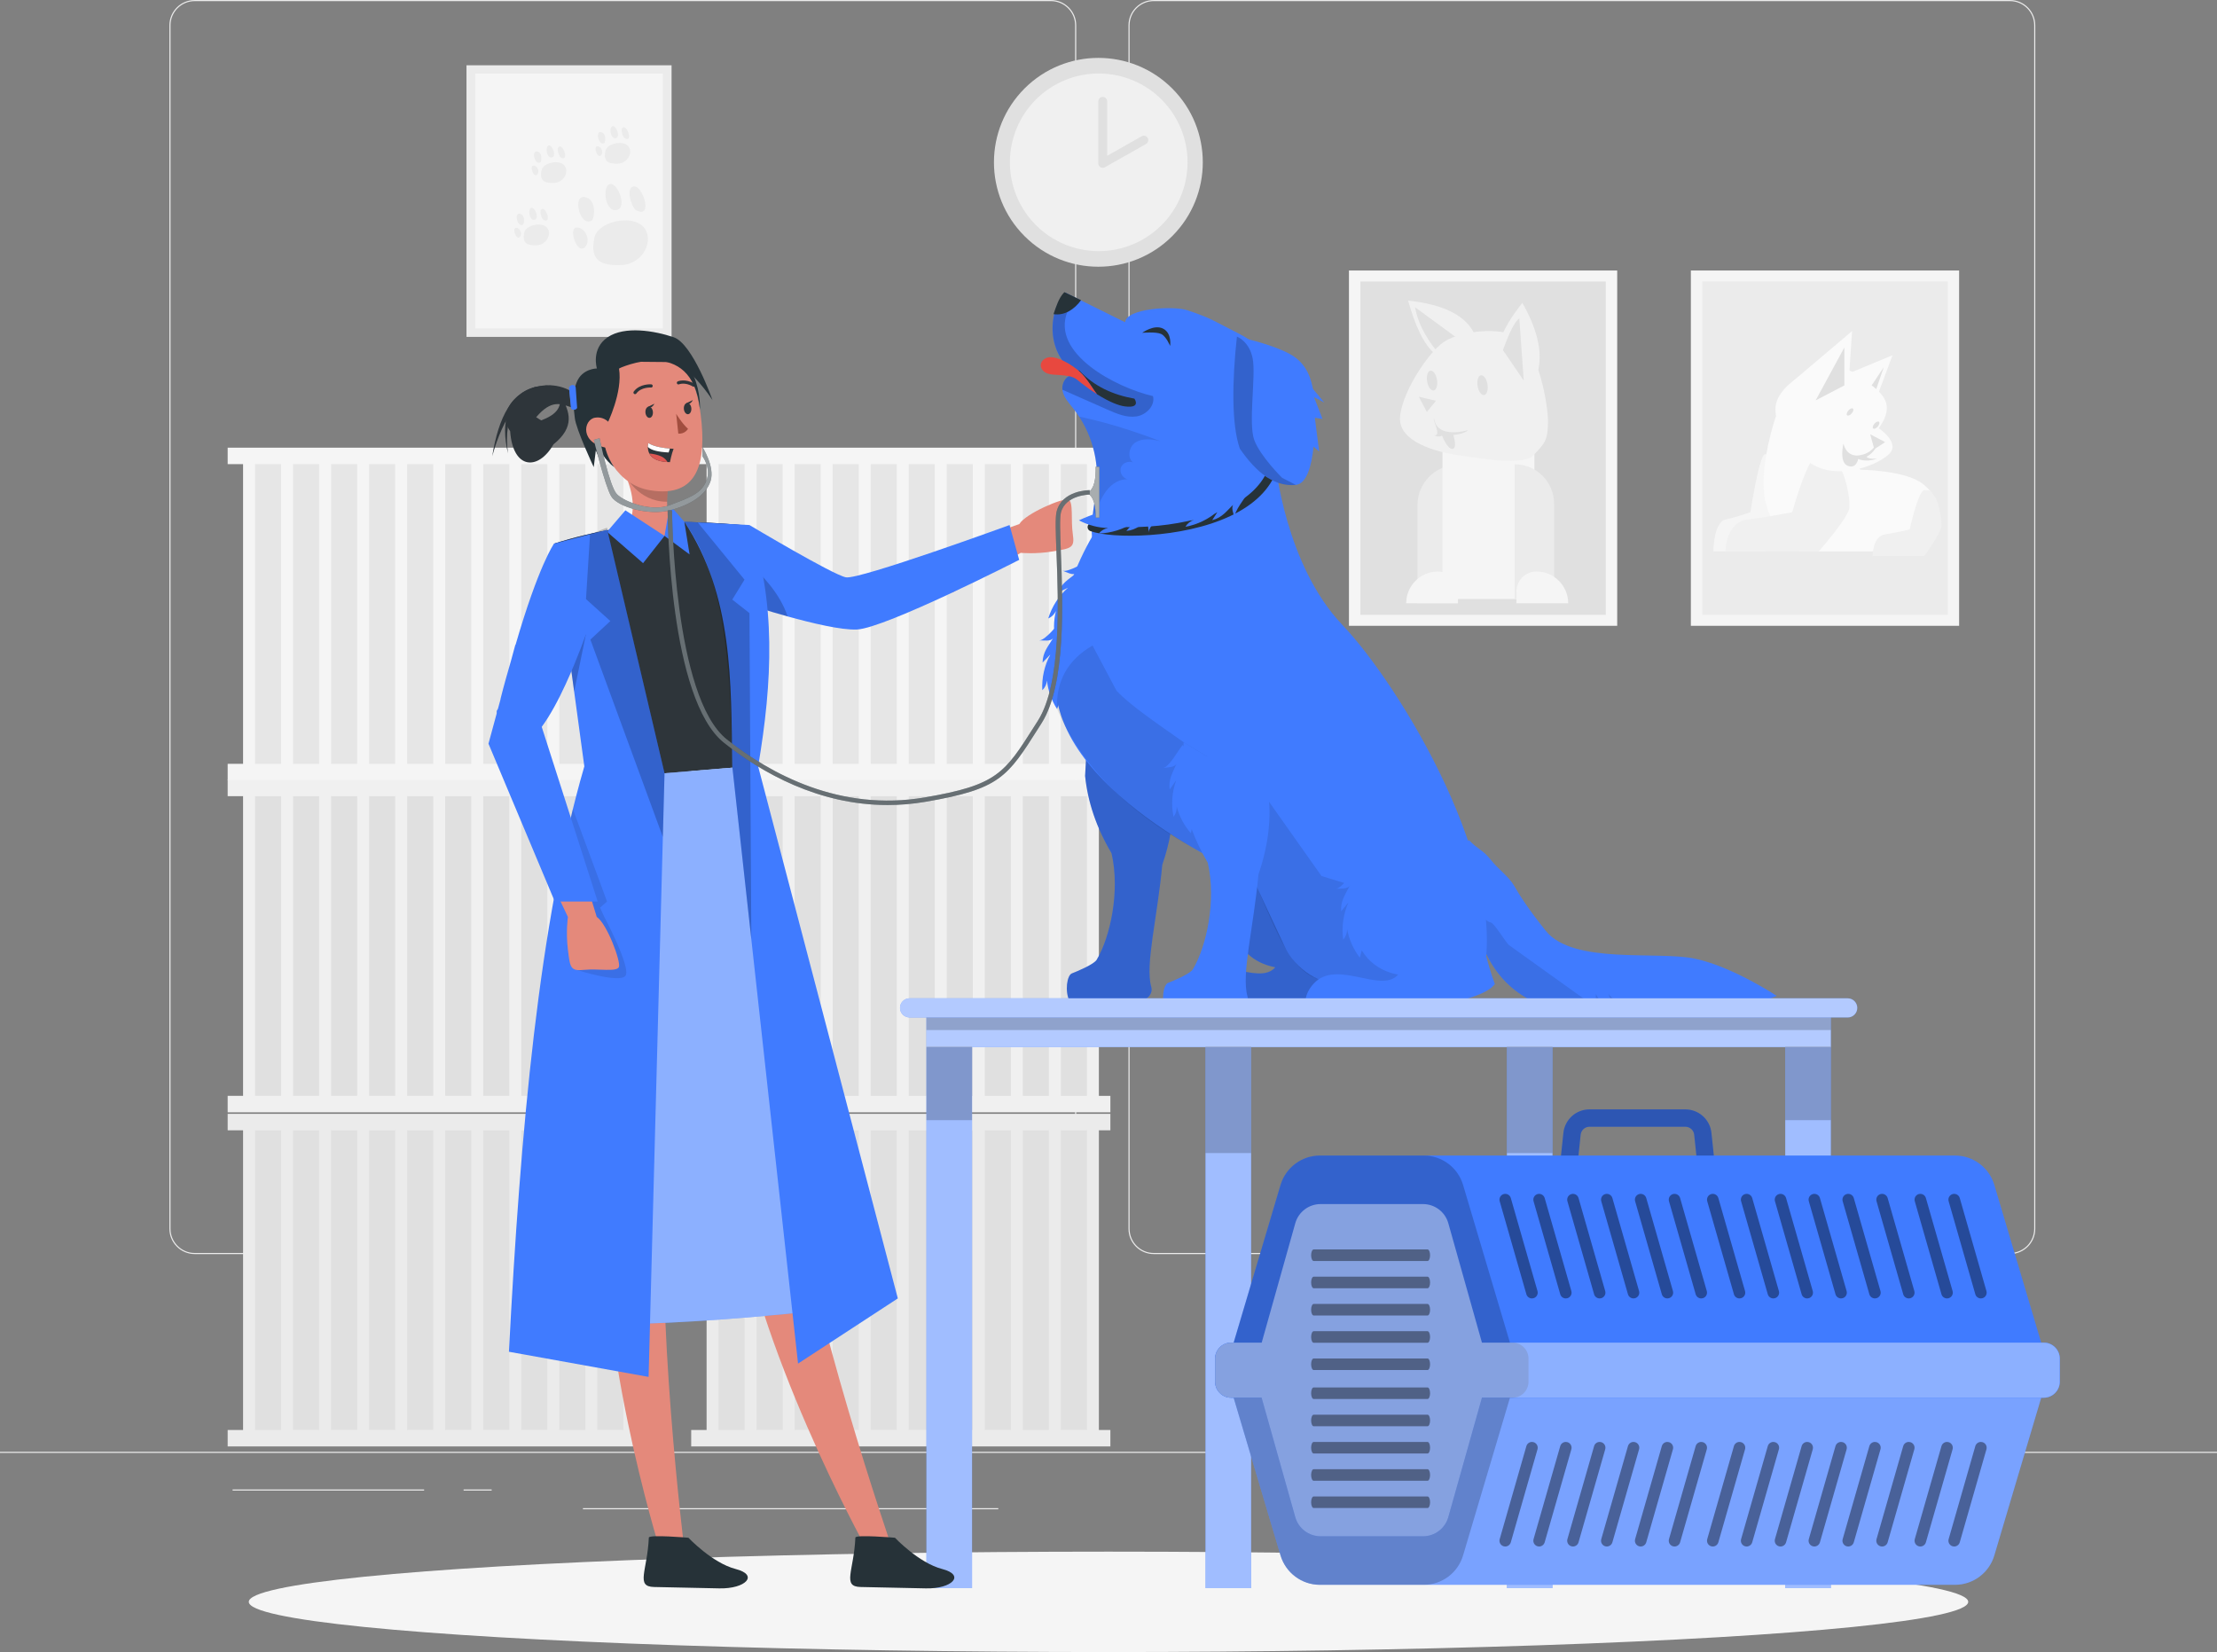 <svg xmlns="http://www.w3.org/2000/svg" xmlns:xlink="http://www.w3.org/1999/xlink" version="1.1" x="0px" y="0px" style="enable-background:new 0 0 500 500;" xml:space="preserve" viewBox="0 54.95 500 372.61">
<rect x="0" y="54.95" width="500" height="372.61" fill="#808080" stroke="none"/>
<g id="Background_Complete">
	<g>
		<rect y="382.398" style="fill:#EBEBEB;" width="500" height="0.25"/>
		<rect x="416.779" y="398.494" style="fill:#EBEBEB;" width="33.122" height="0.25"/>
		<rect x="322.527" y="401.208" style="fill:#EBEBEB;" width="8.693" height="0.25"/>
		<rect x="396.586" y="389.208" style="fill:#EBEBEB;" width="19.192" height="0.25"/>
		<rect x="52.459" y="390.888" style="fill:#EBEBEB;" width="43.193" height="0.25"/>
		<rect x="104.556" y="390.888" style="fill:#EBEBEB;" width="6.333" height="0.25"/>
		<rect x="131.471" y="395.111" style="fill:#EBEBEB;" width="93.676" height="0.25"/>
		<path style="fill:#EBEBEB;" d="M237.014,337.8H43.915c-3.147,0-5.708-2.561-5.708-5.708V60.66c0-3.147,2.561-5.708,5.708-5.708    h193.099c3.146,0,5.707,2.561,5.707,5.708v271.432C242.721,335.239,240.16,337.8,237.014,337.8z M43.915,55.203    c-3.01,0-5.458,2.448-5.458,5.458v271.432c0,3.01,2.448,5.458,5.458,5.458h193.099c3.009,0,5.457-2.448,5.457-5.458V60.66    c0-3.009-2.448-5.458-5.457-5.458H43.915z"/>
		<path style="fill:#EBEBEB;" d="M453.31,337.8H260.212c-3.147,0-5.707-2.561-5.707-5.708V60.66c0-3.147,2.561-5.708,5.707-5.708    H453.31c3.148,0,5.708,2.561,5.708,5.708v271.432C459.019,335.239,456.458,337.8,453.31,337.8z M260.212,55.203    c-3.009,0-5.457,2.448-5.457,5.458v271.432c0,3.01,2.448,5.458,5.457,5.458H453.31c3.01,0,5.458-2.448,5.458-5.458V60.66    c0-3.009-2.448-5.458-5.458-5.458H260.212z"/>
	</g>
	<g>
		
			<rect x="55.408" y="308.181" transform="matrix(-1 -1.224647e-16 1.224647e-16 -1 197.232 687.359)" style="fill:#E0E0E0;" width="86.417" height="70.997"/>
		<g>
			<path style="fill:#EBEBEB;" d="M54.821,309.883v67.594h-3.474v3.71h94.538v-3.71h-2.59v-67.594h2.59v-3.71H51.347v3.71H54.821z      M123.44,377.476h-5.877v-67.594h5.877V377.476z M126.141,309.883h5.877v67.594h-5.877V309.883z M114.863,377.476h-5.877v-67.594     h5.877V377.476z M106.285,377.476h-5.877v-67.594h5.877V377.476z M97.708,377.476h-5.877v-67.594h5.877V377.476z M89.131,377.476     h-5.877v-67.594h5.877V377.476z M80.553,377.476h-5.877v-67.594h5.877V377.476z M71.976,377.476h-5.877v-67.594h5.877V377.476z      M140.595,377.476h-5.877v-67.594h5.877V377.476z M57.522,309.883h5.877v67.594h-5.877V309.883z"/>
		</g>
	</g>
	<g>
		
			<rect x="55.408" y="232.821" transform="matrix(-1 -1.224647e-16 1.224647e-16 -1 197.232 536.639)" style="fill:#E0E0E0;" width="86.417" height="70.997"/>
		<g>
			<path style="fill:#F0F0F0;" d="M54.821,234.523v67.594h-3.474v3.71h94.538v-3.71h-2.59v-67.594h2.59v-3.71H51.347v3.71H54.821z      M123.44,302.116h-5.877v-67.594h5.877V302.116z M126.141,234.523h5.877v67.594h-5.877V234.523z M114.863,302.116h-5.877v-67.594     h5.877V302.116z M106.285,302.116h-5.877v-67.594h5.877V302.116z M97.708,302.116h-5.877v-67.594h5.877V302.116z M89.131,302.116     h-5.877v-67.594h5.877V302.116z M80.553,302.116h-5.877v-67.594h5.877V302.116z M71.976,302.116h-5.877v-67.594h5.877V302.116z      M140.595,302.116h-5.877v-67.594h5.877V302.116z M57.522,234.523h5.877v67.594h-5.877V234.523z"/>
		</g>
	</g>
	<g>
		
			<rect x="55.408" y="157.931" transform="matrix(-1 -1.224647e-16 1.224647e-16 -1 197.232 386.86)" style="fill:#E6E6E6;" width="86.417" height="70.997"/>
		<g>
			<path style="fill:#F5F5F5;" d="M54.821,159.633v67.594h-3.474v3.71h94.538v-3.71h-2.59v-67.594h2.59v-3.71H51.347v3.71H54.821z      M123.44,227.227h-5.877v-67.594h5.877V227.227z M126.141,159.633h5.877v67.594h-5.877V159.633z M114.863,227.227h-5.877v-67.594     h5.877V227.227z M106.285,227.227h-5.877v-67.594h5.877V227.227z M97.708,227.227h-5.877v-67.594h5.877V227.227z M89.131,227.227     h-5.877v-67.594h5.877V227.227z M80.553,227.227h-5.877v-67.594h5.877V227.227z M71.976,227.227h-5.877v-67.594h5.877V227.227z      M140.595,227.227h-5.877v-67.594h5.877V227.227z M57.522,159.633h5.877v67.594h-5.877V159.633z"/>
		</g>
	</g>
	<g>
		
			<rect x="159.946" y="308.181" transform="matrix(-1 -1.224647e-16 1.224647e-16 -1 406.309 687.359)" style="fill:#E0E0E0;" width="86.418" height="70.997"/>
		<g>
			<path style="fill:#EBEBEB;" d="M159.359,309.883v67.594h-3.474v3.71h94.538v-3.71h-2.59v-67.594h2.59v-3.71h-94.538v3.71H159.359     z M227.978,377.476h-5.877v-67.594h5.877V377.476z M230.679,309.883h5.877v67.594h-5.877V309.883z M219.401,377.476h-5.877     v-67.594h5.877V377.476z M210.824,377.476h-5.877v-67.594h5.877V377.476z M202.246,377.476h-5.877v-67.594h5.877V377.476z      M193.669,377.476h-5.877v-67.594h5.877V377.476z M185.091,377.476h-5.877v-67.594h5.877V377.476z M176.514,377.476h-5.877     v-67.594h5.877V377.476z M245.133,377.476h-5.877v-67.594h5.877V377.476z M162.06,309.883h5.877v67.594h-5.877V309.883z"/>
		</g>
	</g>
	<g>
		
			<rect x="159.946" y="232.821" transform="matrix(-1 -1.224647e-16 1.224647e-16 -1 406.309 536.639)" style="fill:#E0E0E0;" width="86.418" height="70.997"/>
		<g>
			<path style="fill:#F0F0F0;" d="M159.359,234.523v67.594h-3.474v3.71h94.538v-3.71h-2.59v-67.594h2.59v-3.71h-94.538v3.71H159.359     z M227.978,302.116h-5.877v-67.594h5.877V302.116z M230.679,234.523h5.877v67.594h-5.877V234.523z M219.401,302.116h-5.877     v-67.594h5.877V302.116z M210.824,302.116h-5.877v-67.594h5.877V302.116z M202.246,302.116h-5.877v-67.594h5.877V302.116z      M193.669,302.116h-5.877v-67.594h5.877V302.116z M185.091,302.116h-5.877v-67.594h5.877V302.116z M176.514,302.116h-5.877     v-67.594h5.877V302.116z M245.133,302.116h-5.877v-67.594h5.877V302.116z M162.06,234.523h5.877v67.594h-5.877V234.523z"/>
		</g>
	</g>
	<g>
		
			<rect x="159.946" y="157.931" transform="matrix(-1 -1.224647e-16 1.224647e-16 -1 406.309 386.86)" style="fill:#E6E6E6;" width="86.418" height="70.997"/>
		<g>
			<path style="fill:#F5F5F5;" d="M159.359,159.633v67.594h-3.474v3.71h94.538v-3.71h-2.59v-67.594h2.59v-3.71h-94.538v3.71H159.359     z M227.978,227.227h-5.877v-67.594h5.877V227.227z M230.679,159.633h5.877v67.594h-5.877V159.633z M219.401,227.227h-5.877     v-67.594h5.877V227.227z M210.824,227.227h-5.877v-67.594h5.877V227.227z M202.246,227.227h-5.877v-67.594h5.877V227.227z      M193.669,227.227h-5.877v-67.594h5.877V227.227z M185.091,227.227h-5.877v-67.594h5.877V227.227z M176.514,227.227h-5.877     v-67.594h5.877V227.227z M245.133,227.227h-5.877v-67.594h5.877V227.227z M162.06,159.633h5.877v67.594h-5.877V159.633z"/>
		</g>
	</g>
	<g>
		
			<ellipse transform="matrix(0.707 -0.707 0.707 0.707 7.836 201.999)" style="fill:#E0E0E0;" cx="247.752" cy="91.541" rx="23.554" ry="23.554"/>
		
			<ellipse transform="matrix(0.836 -0.549 0.549 0.836 -9.58 151.047)" style="fill:#F0F0F0;" cx="247.752" cy="91.541" rx="20.027" ry="20.027"/>
		
			<polyline style="fill:#F0F0F0;stroke:#E0E0E0;stroke-width:2;stroke-linecap:round;stroke-linejoin:round;stroke-miterlimit:10;" points="    248.697,77.802 248.697,91.802 257.974,86.552   "/>
	</g>
	<g>
		<rect x="105.208" y="69.673" style="fill:#EBEBEB;" width="46.252" height="61.261"/>
		<rect x="107.179" y="71.561" style="fill:#F5F5F5;" width="42.314" height="57.48"/>
		<g>
			<path style="fill:#EBEBEB;" d="M134.089,108.461c0.812-3.572,8.471-5.236,11.049-2.311c2.578,2.925-0.14,8.364-4.911,8.572     C135.685,114.921,132.861,113.863,134.089,108.461z"/>
			<path style="fill:#EBEBEB;" d="M138.734,102.346c-2.288,0.033-2.959-5.408-1.168-5.875     C139.357,96.004,141.771,102.302,138.734,102.346z"/>
			<path style="fill:#EBEBEB;" d="M143.407,102.346c-0.817-0.431-2.492-5.061-0.467-5.351     C144.964,96.705,147.457,104.483,143.407,102.346z"/>
			<path style="fill:#EBEBEB;" d="M133.516,104.65c0.48-0.302,1.246-4.742-1.635-5.253     C128.999,98.886,130.791,106.364,133.516,104.65z"/>
			<path style="fill:#EBEBEB;" d="M132.196,110.334c0.985-1.545-0.393-4.283-2.262-4.049     C128.065,106.518,130.409,113.137,132.196,110.334z"/>
		</g>
		<g>
			<path style="fill:#EBEBEB;" d="M118.239,107.36c0.376-1.654,3.923-2.425,5.117-1.07s-0.065,3.873-2.274,3.97     C118.978,110.352,117.67,109.862,118.239,107.36z"/>
			<path style="fill:#EBEBEB;" d="M120.39,104.529c-1.059,0.015-1.37-2.504-0.541-2.721     C120.679,101.592,121.797,104.508,120.39,104.529z"/>
			<path style="fill:#EBEBEB;" d="M122.554,104.529c-0.378-0.2-1.154-2.344-0.216-2.478     C123.276,101.916,124.43,105.518,122.554,104.529z"/>
			<path style="fill:#EBEBEB;" d="M117.974,105.595c0.222-0.14,0.577-2.196-0.757-2.433     C115.882,102.926,116.712,106.39,117.974,105.595z"/>
			<path style="fill:#EBEBEB;" d="M117.363,108.228c0.456-0.716-0.182-1.983-1.048-1.875     C115.449,106.461,116.535,109.526,117.363,108.228z"/>
		</g>
		<g>
			<path style="fill:#EBEBEB;" d="M122.149,93.306c0.376-1.654,3.923-2.425,5.117-1.07c1.194,1.355-0.065,3.874-2.274,3.97     C122.888,96.297,121.58,95.807,122.149,93.306z"/>
			<path style="fill:#EBEBEB;" d="M124.3,90.474c-1.06,0.015-1.37-2.504-0.541-2.721C124.589,87.537,125.707,90.454,124.3,90.474z"/>
			<path style="fill:#EBEBEB;" d="M126.464,90.474c-0.378-0.2-1.154-2.344-0.216-2.478C127.186,87.861,128.34,91.463,126.464,90.474     z"/>
			<path style="fill:#EBEBEB;" d="M121.884,91.541c0.222-0.14,0.577-2.196-0.757-2.433     C119.792,88.871,120.622,92.335,121.884,91.541z"/>
			<path style="fill:#EBEBEB;" d="M121.273,94.173c0.456-0.715-0.182-1.983-1.048-1.875     C119.359,92.406,120.445,95.471,121.273,94.173z"/>
		</g>
		<g>
			<path style="fill:#EBEBEB;" d="M136.553,88.955c0.376-1.654,3.923-2.425,5.117-1.07c1.194,1.354-0.065,3.873-2.274,3.97     C137.292,91.947,135.984,91.457,136.553,88.955z"/>
			<path style="fill:#EBEBEB;" d="M138.704,86.123c-1.059,0.015-1.37-2.504-0.541-2.721     C138.993,83.186,140.111,86.103,138.704,86.123z"/>
			<path style="fill:#EBEBEB;" d="M140.868,86.123c-0.378-0.2-1.154-2.344-0.216-2.478     C141.589,83.511,142.744,87.113,140.868,86.123z"/>
			<path style="fill:#EBEBEB;" d="M136.288,87.19c0.222-0.14,0.577-2.196-0.757-2.433C134.196,84.521,135.025,87.984,136.288,87.19z     "/>
			<path style="fill:#EBEBEB;" d="M135.676,89.823c0.456-0.716-0.182-1.983-1.048-1.875     C133.763,88.055,134.849,91.121,135.676,89.823z"/>
		</g>
	</g>
	<g>
		<rect x="304.227" y="115.962" style="fill:#F5F5F5;" width="60.501" height="80.135"/>
		<rect x="306.806" y="118.432" style="fill:#E0E0E0;" width="55.351" height="75.189"/>
		<path style="fill:#EBEBEB;" d="M319.681,191.014h9.129v-31.244l0,0c-5.042,0-9.129,4.087-9.129,9.129V191.014z"/>
		<path style="fill:#F5F5F5;" d="M317.144,191.014h11.666v-2.67c0-2.484-2.014-4.498-4.498-4.498l0,0    C320.353,183.847,317.144,187.056,317.144,191.014L317.144,191.014z"/>
		<rect x="325.321" y="156.027" style="fill:#F5F5F5;" width="20.734" height="34.034"/>
		<path style="fill:#EBEBEB;" d="M350.494,190.061h-8.88v-30.392l0,0c4.904,0,8.88,3.976,8.88,8.88V190.061z"/>
		<path style="fill:#F5F5F5;" d="M353.674,191.014h-11.666v-2.67c0-2.484,2.014-4.498,4.498-4.498l0,0    C350.465,183.847,353.674,187.056,353.674,191.014L353.674,191.014z"/>
		<g>
			<path style="fill:#F0F0F0;" d="M323.86,134.953c-2.775-2.147-4.718-6.664-6.299-12.209c7.88,0.851,13.371,3.307,15.261,8.183     L323.86,134.953z"/>
			<path style="fill:#E0E0E0;" d="M319.131,124.238c0.573,3.226,2.149,6.451,4.729,9.676l4.481-2.922L319.131,124.238z"/>
			<path style="fill:#F0F0F0;" d="M315.742,149.435c0-5.113,6.047-14.807,9.957-17.404c3.909-2.598,13.512-3.507,17.299-0.649     c3.787,2.857,6.124,14.287,6.124,18.703c0,4.416-0.988,5.096-3.287,7.533c-2.298,2.437-11.557,0.779-16.929,0     C323.535,156.838,315.742,154.548,315.742,149.435z"/>
			<path style="fill:#E0E0E0;" d="M335.472,141.642c0.2,1.233-0.138,2.313-0.754,2.413c-0.616,0.1-1.278-0.818-1.478-2.051     c-0.2-1.233,0.138-2.313,0.754-2.413C334.611,139.491,335.272,140.409,335.472,141.642z"/>
			<path style="fill:#E0E0E0;" d="M324.086,140.603c0.2,1.233-0.138,2.313-0.754,2.413c-0.616,0.1-1.278-0.818-1.478-2.051     c-0.2-1.233,0.138-2.313,0.754-2.413C323.225,138.452,323.886,139.37,324.086,140.603z"/>
			<polygon style="fill:#E0E0E0;" points="319.992,144.434 323.859,145.344 321.797,147.876    "/>
			<path style="fill:#E0E0E0;" d="M323.43,149.37c-0.509,0.055,1.85,4.081,0,3.735c0,0,0.824,0.576,1.798,0.107     c0,0,1.124,2.986,2.327,2.986c1.203,0,0.223-3.13,0.223-3.13s2.641-0.25,3.271-1.109     C331.048,151.959,324.174,154.124,323.43,149.37L323.43,149.37z"/>
			<path style="fill:#F0F0F0;" d="M338.062,132.615l7.553,11.04l1.37-5.555c0.848-4.281-0.483-9.264-3.643-14.837     C340.825,126.427,338.838,129.558,338.062,132.615z"/>
			<path style="fill:#E0E0E0;" d="M342.648,126.771c-1.284,0.898-2.493,3.941-3.698,7.144l4.7,6.87L342.648,126.771z"/>
		</g>
	</g>
	<g>
		<rect x="381.338" y="115.962" style="fill:#F5F5F5;" width="60.502" height="80.135"/>
		<rect x="383.917" y="118.432" style="fill:#EBEBEB;" width="55.351" height="75.189"/>
		<g>
			<path style="fill:#F5F5F5;" d="M398.092,157.385c-1.334,0-3.311,13.069-3.311,13.069s-2.77,1.051-5.567,1.652     c-2.797,0.601-2.797,7.21-2.797,7.21h11.674c0,0,3.758-7.661,3.849-9.914c0.091-2.253-0.513-7.811-1.514-9.914     C399.427,157.385,399.427,157.385,398.092,157.385z"/>
			<path style="fill:#FAFAFA;" d="M400.512,148.872c0,0-3.663,10.515-2.554,18.126c1.109,7.611,7.962,12.317,7.962,12.317h25.637     c0,0,5.285-3.388,5.207-6.509c-0.078-3.122,0.801-5.608-3.104-8.712c-3.906-3.104-14.123-3.205-14.123-3.205l-5.942-10.415     L400.512,148.872z"/>
			<path style="fill:#F0F0F0;" d="M410.176,157.385c-2.403,0-5.964,13.069-5.964,13.069s-4.99,1.051-10.028,1.652     c-5.038,0.601-5.038,7.21-5.038,7.21h21.03c0,0,6.769-7.661,6.933-9.914s-0.925-7.811-2.727-9.914     C412.58,157.385,412.58,157.385,410.176,157.385z"/>
			<path style="fill:#F0F0F0;" d="M433.994,165.496c-1.334,0-3.311,8.862-3.311,8.862s-2.77,0.713-5.567,1.12     c-2.797,0.408-2.797,4.889-2.797,4.889h11.674c0,0,3.758-5.195,3.849-6.723c0.091-1.528-0.513-5.297-1.514-6.723     C435.328,165.496,435.328,165.496,433.994,165.496z"/>
			<g>
				<polygon style="fill:#FAFAFA;" points="412.722,140.919 426.816,135.074 422.361,147.042     "/>
				<polygon style="fill:#E0E0E0;" points="424.845,137.773 419.769,145.395 421.785,146.676     "/>
				<path style="fill:#FAFAFA;" d="M419.365,139.799c4.291,3.256,8.767,5.554,4.347,11.737c0,0,5.111,3.372,2.218,5.937      c-2.893,2.565-9.734,4.887-15.021,3.184c-5.286-1.703-10.903-8.533-10.463-13.968      C400.886,141.254,412.064,134.261,419.365,139.799z"/>
				<polygon style="fill:#E0E0E0;" points="425.168,154.667 421.785,152.904 422.714,156.266     "/>
				<path style="fill:#E0E0E0;" d="M423.132,155.12c0,0-0.941,2.168-3.894,2.538c-2.953,0.37-3.485-2.683-3.485-2.683      s-1.035,4.218,0.946,5.028c1.981,0.811,2.386-1.555,2.386-1.555s1.641,0.879,4.243-0.048c0,0-1.686,0.168-2.392-0.392      C420.935,158.008,423.282,156.711,423.132,155.12z"/>
				<path style="fill:#E0E0E0;" d="M416.861,147.54c-0.358,0.418-0.48,0.902-0.271,1.081c0.209,0.179,0.669-0.014,1.027-0.432      c0.358-0.418,0.48-0.902,0.271-1.081C417.679,146.929,417.219,147.123,416.861,147.54z"/>
				<path style="fill:#E0E0E0;" d="M422.733,150.516c-0.358,0.418-0.48,0.902-0.271,1.081c0.209,0.179,0.669-0.014,1.027-0.432      c0.358-0.418,0.48-0.902,0.271-1.081C423.552,149.905,423.092,150.098,422.733,150.516z"/>
				<polygon style="fill:#FAFAFA;" points="404.377,140.903 417.702,129.619 416.923,141.374 407.961,146.049     "/>
				<polygon style="fill:#E0E0E0;" points="415.96,133.321 409.483,145.255 415.96,141.876     "/>
			</g>
		</g>
	</g>
</g>
<g id="Background_Simple" style="display:none;">
	<g style="display:inline;">
		<path style="fill:#407BFF;" d="M166.834,89.922c2.194-2.411,4.543-4.676,7.028-6.771c16.753-14.12,39.037-20.814,60.947-20.749    c29.79,0.088,59.603,12.705,79.408,34.959c19.805,22.254,28.886,53.994,22.542,83.101c-1.809,8.298-4.792,16.353-5.833,24.781    c-1.041,8.428,0.156,17.652,5.744,24.047c9.314,10.658,26.319,9.257,39.653,4.508c13.334-4.75,26.676-12.057,40.718-10.281    c14.472,1.83,25.169,13.683,28.492,27.411c3.368,13.916-3.396,30.921-8.963,43.814c-12.386,28.684-34.12,53.438-61.508,68.619    c-23.395,12.968-51.062,19.122-77.362,14.243c-26.3-4.878-50.804-21.532-62.474-45.601c-6.279-12.951-10.556-29.439-24.124-34.243    c-8.731-3.091-18.43,0.091-26.608,4.437c-15.997,8.501-29.666,21.529-46.855,27.248c-23.004,7.653-49.818,0.158-66.943-17.003    c-17.126-17.16-24.602-42.844-21.366-66.871c2.266-16.829,9.945-33.49,23.54-43.665c12.88-9.639,29.576-12.558,45.652-13.176    c8.975-0.345,18.929-0.421,25.503-6.541c10.518-9.792,5.298-26.847,4.188-41.175C146.769,122.411,154.238,103.767,166.834,89.922z    "/>
		<path style="opacity:0.9;fill:#FFFFFF;" d="M166.834,89.922c2.194-2.411,4.543-4.676,7.028-6.771    c16.753-14.12,39.037-20.814,60.947-20.749c29.79,0.088,59.603,12.705,79.408,34.959c19.805,22.254,28.886,53.994,22.542,83.101    c-1.809,8.298-4.792,16.353-5.833,24.781c-1.041,8.428,0.156,17.652,5.744,24.047c9.314,10.658,26.319,9.257,39.653,4.508    c13.334-4.75,26.676-12.057,40.718-10.281c14.472,1.83,25.169,13.683,28.492,27.411c3.368,13.916-3.396,30.921-8.963,43.814    c-12.386,28.684-34.12,53.438-61.508,68.619c-23.395,12.968-51.062,19.122-77.362,14.243c-26.3-4.878-50.804-21.532-62.474-45.601    c-6.279-12.951-10.556-29.439-24.124-34.243c-8.731-3.091-18.43,0.091-26.608,4.437c-15.997,8.501-29.666,21.529-46.855,27.248    c-23.004,7.653-49.818,0.158-66.943-17.003c-17.126-17.16-24.602-42.844-21.366-66.871c2.266-16.829,9.945-33.49,23.54-43.665    c12.88-9.639,29.576-12.558,45.652-13.176c8.975-0.345,18.929-0.421,25.503-6.541c10.518-9.792,5.298-26.847,4.188-41.175    C146.769,122.411,154.238,103.767,166.834,89.922z"/>
	</g>
</g>
<g id="Shadow_1_">
	<ellipse id="_x3C_Path_x3E__359_" style="fill:#F5F5F5;" cx="250" cy="416.238" rx="193.889" ry="11.323"/>
</g>
<g id="Dog">
	<g>
		<g>
			<path style="fill:#407BFF;" d="M301.999,243.432l-23.115-0.349c0,0-0.926,2.977-1.531,7.06c-1.153,1.491-2.667,3.488-3.782,3.647     c1.112-0.159,2.713,0.139,3.22-0.86c-1.077,2.13-2.165,3.528-2.019,5.917c0.546-0.664,1.093-1.328,1.639-1.992     c-1.148,2.609-1.56,5.541-1.175,8.374c0.572-0.627,0.897-1.472,0.895-2.322c0.442,2.314,1.432,4.524,2.864,6.4     c0.149-0.527,0.29-1.087,0.425-1.66c1.648,2.667,4.234,4.707,8.205,5.473c-3.843,4.389-13.777-3.57-18.989,1.974     c-1.392,1.481-2.447,3.586-1.575,5.773c0.872,2.188,37.982,0.734,42.382-5.637C306.277,267.098,301.999,243.432,301.999,243.432z     "/>
			<path style="opacity:0.2;" d="M301.999,243.432l-23.115-0.349c0,0-0.926,2.977-1.531,7.06c-1.153,1.491-2.667,3.488-3.782,3.647     c1.112-0.159,2.713,0.139,3.22-0.86c-1.077,2.13-2.165,3.528-2.019,5.917c0.546-0.664,1.093-1.328,1.639-1.992     c-1.148,2.609-1.56,5.541-1.175,8.374c0.572-0.627,0.897-1.472,0.895-2.322c0.442,2.314,1.432,4.524,2.864,6.4     c0.149-0.527,0.29-1.087,0.425-1.66c1.648,2.667,4.234,4.707,8.205,5.473c-3.843,4.389-13.777-3.57-18.989,1.974     c-1.392,1.481-2.447,3.586-1.575,5.773c0.872,2.188,37.982,0.734,42.382-5.637C306.277,267.098,301.999,243.432,301.999,243.432z     "/>
		</g>
		<g>
			<path style="fill:#407BFF;" d="M245.249,220.22l-0.527,9.736c0.593,5.838,2.532,11.655,5.967,17.448     c1.968,8.632-0.31,18.883-3.343,24.004c-0.641,1.083-4.577,2.688-5.618,3.095c-1.063,0.416-1.651,4.01-0.49,6.283     c1.161,2.272,10.078-0.306,13.565-0.117c3.487,0.189-1.062,0.808,3.075-0.189c0.824-0.199,2.223-1.346,1.752-3     c-1.393-4.893,1.384-15.527,2.494-27.462c3.711-10.667,2.173-18.146,2.173-18.146L245.249,220.22z"/>
			<path style="opacity:0.2;" d="M245.249,220.22l-0.527,9.736c0.593,5.838,2.532,11.655,5.967,17.448     c1.968,8.632-0.31,18.883-3.343,24.004c-0.641,1.083-4.577,2.688-5.618,3.095c-1.063,0.416-1.651,4.01-0.49,6.283     c1.161,2.272,10.078-0.306,13.565-0.117c3.487,0.189-1.062,0.808,3.075-0.189c0.824-0.199,2.223-1.346,1.752-3     c-1.393-4.893,1.384-15.527,2.494-27.462c3.711-10.667,2.173-18.146,2.173-18.146L245.249,220.22z"/>
		</g>
		<g>
			<path style="fill:#407BFF;" d="M398.334,280.524c1.476-0.581,2.362-0.96,2.362-0.96s-9.933-6.597-18.45-8.392     c-8.517-1.796-27.464,1.396-33.624-6.275c-3.908-4.866-6.027-8.199-7.113-10.13c-1.12-1.99-3.73-3.919-5.141-5.715     c-2.016-2.567-3.127-2.505-5.038-4.611c0,0-1.569-0.552,0.118,11.934c1.688,12.486,5.809,20.483,14.758,24.659     c4.825,2.252,19.136,6.079,28.785,5.736c4.151-0.147,10.57-1.61,15.305-3.105c-0.427-0.407-2.056-0.554-2.841-2.39     c2.414,1.45,4.11,1.527,6.128,1.131c0,0-1.35-0.08-1.98-1.826C394.03,281.75,396.553,281.226,398.334,280.524z"/>
			<path style="opacity:0.1;" d="M362.7,279.068c0.415,0.997,0.829,1.993,1.244,2.99c-1.729-0.178-3.323-1.337-4.025-2.927     c-0.016,0.995-0.032,1.99-0.048,2.985c-6.513-4.664-13.025-9.328-19.538-13.991c-0.624-0.447-3.345-5-4.105-5.111     c-1.394-0.205-4.987-4.297-5.546-3.004c-0.033,0.077,4.273,9.416,4.244,9.494c2.41,5.26,6,9.066,11.279,11.529     c4.825,2.251,19.136,6.079,28.784,5.736c1.424-0.051,2.989-0.246,4.62-0.537c-1.979-1.108-4.325-1.751-6.556-2.268     C369.259,283.085,365.122,282.12,362.7,279.068z"/>
		</g>
		<path style="fill:#407BFF;" d="M251.504,168.6c0,0-14.401,15.442-13.477,40.881c0.923,25.439,44.513,43.549,44.513,43.549    l7.076,15.152c2.581,5.527,8.137,9.051,14.237,9.03l30.112-0.105c7.606-25.349-18.322-67.692-31.21-81.203    c-12.888-13.511-15.111-36.465-15.111-36.465L251.504,168.6z"/>
		<path style="opacity:0.1;" d="M282.54,253.029l3.683-17.222l11.816,16.729l23.866,7.299l-3.612,18.182l-20.905-2.181    C290.432,273.756,287.084,262.759,282.54,253.029z"/>
		<g>
			<g>
				<path style="fill:#407BFF;" d="M286.223,137.207c-4.109-5.611-3.017-5.104-9.225-8.239c-2.848-1.439-4.054-2.353-9.31-4.07      c-3.033-0.991-13.636-0.444-13.945,2.732c-2.467-1.18-11.039-5.505-13.506-6.686c-3.997,4.195-4.77,14.833,3.975,19.261      c-0.725-0.197-1.45-0.395-2.175-0.592c-1.614-0.134-2.714,1.843-2.41,3.433c0.304,1.591,1.479,2.844,2.485,4.112      c4.045,5.098,5.931,11.855,5.11,18.311c-0.384,3.017-1.932,10.862-0.175,13.345c2.229,3.15,7.662-1.835,11.4-2.792      c6.199-1.586,12.408-3.491,17.84-6.873C287.25,162.322,294.817,148.942,286.223,137.207z"/>
				<path style="opacity:0.2;" d="M256.278,148.876c-2.209,0.323-4.39-0.605-6.434-1.505c-3.408-1.505-6.825-3.014-10.234-4.519      c-0.121-1.067,0.335-2.248,1.133-2.854c0.368-0.275,0.804-0.429,1.29-0.385c0.728,0.202,1.453,0.391,2.181,0.592      c-8.682-4.411-7.97-15.064-3.971-19.264c0.718,0.348,1.445,0.7,2.176,1.044l-1.697,3.299      c-3.727,9.43,11.003,17.088,19.311,19.006C260.587,146.445,258.482,148.562,256.278,148.876z"/>
				<path style="fill:#263238;" d="M257.6,130.014c0,0,3.121-0.281,4.275,0.262c1.154,0.544,2.025,2.7,2.025,2.7      s0.45-2.85-1.575-3.9C260.3,128.027,257.6,130.014,257.6,130.014z"/>
				<path style="opacity:0.1;" d="M249.517,165.644c1.204-1.6,3.144-2.853,5.121-2.534c-1.285-0.045-2.284-1.549-1.828-2.751      c0.387-1.021,1.702-1.499,2.698-1.121c-1.278-0.978-0.945-3.486,0.515-4.457c1.628-1.081,3.783-0.786,5.682-0.324      c-0.027-0.01-0.054-0.02-0.081-0.031c-5.627-2.139-11.347-3.998-17.227-5.289c-0.343-0.076-0.7-0.173-1.052-0.262      c3.184,4.846,4.609,10.839,3.877,16.595c-0.175,1.376-0.59,3.757-0.825,6.175c0.125-0.225,0.245-0.451,0.358-0.679      C247.649,169.173,248.313,167.244,249.517,165.644z"/>
			</g>
			<path style="fill:#263238;" d="M243.818,122.65c-1.26-0.603-2.521-1.206-3.781-1.809c-1.289,1.353-1.815,3.207-2.441,4.962     C240.109,126.204,242.314,124.701,243.818,122.65z"/>
			<g>
				<g>
					<path style="fill:#263238;" d="M287.31,157.684c-0.573,0.765-1.089,1.79-1.497,3.161c-0.04,0.141-0.046,0.279-0.026,0.408       c-1.518,3.391-4.584,6.201-9.152,8.358c-10.674,5.035-26.115,4.776-30.057,3.321c-0.496-0.191-1.049,0.065-1.24,0.562       c-0.164,0.467,0.04,0.972,0.468,1.192c0.034,0.018,0.068,0.035,0.107,0.044c4.682,1.739,20.628,1.771,31.549-3.386       c5.484-2.593,9.036-6.116,10.552-10.47c0.268-0.775,0.718-1.457,1.297-2.007L287.31,157.684z"/>
				</g>
				<g>
					<path style="fill:#407BFF;" d="M278.427,171.855c-0.183-1.078-0.933-2.471-0.158-3.242c-1.652,1.641-2.624,3.07-4.877,3.656       c0.452-0.707,0.905-1.413,1.357-2.12c-2.075,1.851-4.666,3.117-7.401,3.616c0.41-0.719,1.096-1.275,1.884-1.529       c-2.272,0.289-4.611,0.04-6.772-0.722c4.948-3.319,13.086-6.926,19.143-5.705C280.937,167.11,278.174,170.365,278.427,171.855z       "/>
					<path style="fill:#407BFF;" d="M259.067,175.059c-0.018-1.093-0.549-2.584,0.333-3.229c-1.881,1.372-3.058,2.638-5.374,2.876       c0.554-0.63,1.108-1.26,1.662-1.89c-2.331,1.516-5.084,2.376-7.863,2.456c0.514-0.648,1.277-1.095,2.094-1.227       c-2.29-0.058-4.564-0.658-6.585-1.737c5.392-2.533,13.982-4.868,19.785-2.746C262.266,170.747,259.043,173.547,259.067,175.059       z"/>
				</g>
			</g>
			<g>
				<path style="fill:#407BFF;" d="M296.254,155.688l1.25,1.075l-0.967-7.592l1.728,0.267l-1.908-4.903l2.303,1.185l-2.535-3.027      c-0.389-1.545-0.955-5.709-5.466-8.03c-4.621-2.377-11.699-3.788-11.699-3.788s-1.696,21.267,0.654,25.259      c2.35,3.992,7.164,8.746,12.641,8.183c2.417-0.249,3.535-4.185,3.998-8.63L296.254,155.688z"/>
				<path style="opacity:0.2;" d="M282.514,135.79c0.769,3.915-1.033,14.72,0.367,18.43c1.4,3.71,6.274,8.5,6.274,8.5l3.101,1.595      c-4.715,0.508-8.858-2.678-12.641-8.183c-1.887-5.406-1.753-15.201-0.654-25.259      C278.961,130.874,281.744,131.876,282.514,135.79z"/>
			</g>
			<path style="fill:#263238;" d="M253.639,146.602c-1.236-0.162-3.333-0.904-6.236-2.74c-1.15-1.44-2.365-3.876-4.349-5.466     c0.142,0.064,0.283,0.116,0.425,0.18c3.314,3.544,7.581,5.443,12.365,6.285C255.844,144.862,257.463,147.124,253.639,146.602z"/>
			<path style="fill:#E8483F;" d="M247.403,143.862c-1.072-0.681-2.252-1.508-3.54-2.517c-0.032-0.022-0.058-0.052-0.081-0.069     c-0.128-0.102-0.264-0.209-0.408-0.322c-0.152-0.118-0.304-0.236-0.458-0.368c-1.113-0.874-2.498-0.906-4.097-1.053     c-0.854-0.071-1.74-0.046-2.557-0.337c-0.809-0.285-1.555-0.996-1.548-1.86c0.004-0.842,0.751-1.539,1.563-1.744     c0.82-0.199,1.677,0.002,2.465,0.284c1.584,0.57,3.026,1.476,4.314,2.519c0.161,0.129,0.297,0.254,0.422,0.377     C245.21,140.352,246.338,142.53,247.403,143.862z"/>
		</g>
		<path style="fill:#407BFF;" d="M234.362,199.404c1.091-0.072,2.62,0.335,3.191-0.597c-1.213,1.987-2.379,3.264-2.426,5.592    c0.583-0.604,1.165-1.208,1.747-1.812c-1.32,2.447-1.951,5.261-1.803,8.038c0.604-0.566,0.987-1.362,1.051-2.187    c0.246,2.277,1.03,4.495,2.271,6.42c2.082-5.582,3.706-14.334,1.114-19.944C238.397,195.863,235.871,199.305,234.362,199.404z"/>
		<path style="fill:#407BFF;" d="M239.585,183.663c1.049,0.306,2.347,1.213,3.202,0.532c-1.821,1.451-3.353,2.251-4.195,4.422    c0.754-0.368,1.508-0.736,2.262-1.103c-2.079,1.847-3.636,4.274-4.448,6.934c0.761-0.325,1.394-0.941,1.737-1.695    c-0.549,2.224-0.572,4.576-0.066,6.81c3.869-4.531,8.392-12.197,7.88-18.355C244.59,181.719,241.037,184.087,239.585,183.663z"/>
		<path style="fill:#407BFF;" d="M329.688,245.084l-23.115-0.349c0,0-0.927,2.977-1.531,7.06c-1.153,1.491-2.667,3.488-3.782,3.647    c1.112-0.159,2.713,0.139,3.22-0.86c-1.077,2.13-2.165,3.528-2.019,5.917c0.547-0.664,1.093-1.328,1.639-1.992    c-1.149,2.609-1.56,5.541-1.175,8.374c0.572-0.627,0.897-1.472,0.895-2.322c0.442,2.314,1.432,4.524,2.864,6.4    c0.149-0.527,0.29-1.087,0.425-1.66c1.648,2.667,4.234,4.707,8.205,5.473c-3.843,4.389-13.777-3.57-18.989,1.974    c-1.392,1.481-2.447,3.586-1.575,5.773c0.872,2.188,37.982,0.734,42.382-5.637C333.966,268.75,329.688,245.084,329.688,245.084z"/>
		<path style="opacity:0.1;" d="M273.107,248.296l-0.889-22.719l-5.267-3.222c-5.718-4.041-11.929-8.21-15.135-11.601l-5.419-10.208    c-5.589,3.227-8.235,8.009-8.003,14.312C244.371,228.794,256.11,239.856,273.107,248.296z"/>
		<g>
			<path style="fill:#407BFF;" d="M277.926,283.064C277.465,283.224,277.907,283.17,277.926,283.064L277.926,283.064z"/>
			<path style="fill:#407BFF;" d="M286,234.008l-19.049-11.653l-0.051,0.937c-0.062-0.101-0.116-0.21-0.181-0.308     c-0.958,1.103-2.944,4.882-4.421,5.205c1.068-0.233,2.641-0.058,3.066-1.065c-0.905,2.146-1.867,3.581-1.568,5.89     c0.486-0.684,0.973-1.368,1.459-2.051c-0.942,2.616-1.147,5.493-0.588,8.217c0.513-0.649,0.773-1.494,0.715-2.319     c0.581,2.216,1.687,4.292,3.2,6.011c0.062-0.296,0.121-0.604,0.178-0.915c0.941,2.532,2.136,5.059,3.632,7.582     c1.968,8.632-0.31,18.883-3.343,24.005c-0.642,1.083-4.577,2.688-5.618,3.095c-1.063,0.416-1.651,4.01-0.49,6.283     c1.161,2.272,10.078-0.306,13.565-0.117c1.185,0.064,1.435,0.177,1.42,0.26c0.24-0.084,0.718-0.223,1.654-0.449     c0.824-0.199,2.223-1.346,1.752-3c-1.393-4.893,1.385-15.527,2.494-27.461C287.537,241.487,286,234.008,286,234.008z"/>
		</g>
	</g>
</g>
<g id="Table">
	<g>
		<g>
			<rect x="208.941" y="283.436" style="fill:#407BFF;" width="203.971" height="7.676"/>
			<polygon style="opacity:0.6;fill:#FFFFFF;enable-background:new    ;" points="412.912,291.111 208.941,291.111 208.941,283.436      412.912,283.436 412.912,291.111    "/>
		</g>
		<rect x="208.941" y="283.436" style="opacity:0.2;enable-background:new    ;" width="203.971" height="3.838"/>
		<g>
			<path style="fill:#407BFF;" d="M416.709,284.436H205.143c-1.194,0-2.162-0.968-2.162-2.162l0,0c0-1.194,0.968-2.162,2.162-2.162     h211.565c1.194,0,2.162,0.968,2.162,2.162l0,0C418.871,283.468,417.903,284.436,416.709,284.436z"/>
			<path style="opacity:0.6;fill:#FFFFFF;enable-background:new    ;" d="M416.709,284.436H205.143     c-1.194,0-2.162-0.968-2.162-2.162l0,0c0-1.194,0.968-2.162,2.162-2.162h211.565c1.194,0,2.162,0.968,2.162,2.162l0,0     C418.871,283.468,417.903,284.436,416.709,284.436z"/>
		</g>
		<g>
			<rect x="208.941" y="291.111" style="fill:#407BFF;" width="10.283" height="122.03"/>
			<rect x="208.941" y="291.02" style="opacity:0.5;fill:#FFFFFF;" width="10.283" height="122.121"/>
			<rect x="208.941" y="291.02" style="opacity:0.2;" width="10.283" height="16.575"/>
		</g>
		<g>
			<rect x="402.628" y="291.111" style="fill:#407BFF;" width="10.283" height="122.03"/>
			<rect x="402.628" y="291.02" style="opacity:0.5;fill:#FFFFFF;" width="10.283" height="122.121"/>
			<rect x="402.628" y="291.02" style="opacity:0.2;" width="10.283" height="16.575"/>
		</g>
		<g>
			<rect x="271.879" y="291.111" style="fill:#407BFF;" width="10.283" height="122.03"/>
			<rect x="271.879" y="291.02" style="opacity:0.5;fill:#FFFFFF;" width="10.283" height="122.121"/>
			<rect x="271.879" y="291.02" style="opacity:0.2;" width="10.283" height="24"/>
		</g>
		<g>
			<rect x="339.852" y="291.111" style="fill:#407BFF;" width="10.283" height="122.03"/>
			<rect x="339.852" y="291.02" style="opacity:0.5;fill:#FFFFFF;" width="10.283" height="122.121"/>
			<rect x="339.852" y="291.02" style="opacity:0.2;" width="10.283" height="24"/>
		</g>
	</g>
</g>
<g id="Character">
	<g>
		<path style="fill:#E4897B;" d="M214.758,188.615l15.443-8.976c0,0,3.397,0.343,7.37-0.342c3.973-0.685,4.861-0.726,4.381-3.874    c-0.48-3.148,0.188-7.35-1.001-7.795c-1.189-0.445-9.608,3.115-11.066,5.519l-15.587,5.577L214.758,188.615z"/>
		<path style="fill:#407BFF;" d="M169.022,173.37v18.01c0,0,3.84,1.27,8.61,2.6c5.47,1.52,12.16,3.12,15.64,2.95    c6.5-0.32,36.587-15.705,36.587-15.705l-2.175-7.855c0,0-33.912,12.38-36.912,11.79S169.022,173.37,169.022,173.37z"/>
		<path style="opacity:0.2;enable-background:new    ;" d="M169.022,182.14v9.24c0,0,3.84,1.27,8.61,2.6    C175.872,188.62,171.482,184.25,169.022,182.14z"/>
		<path style="fill:#E4897B;" d="M164.983,237.439c0,0,10.838,57.765,13.73,81.481c3.778,30.939,22.347,84.83,22.347,84.83h-5.925    c0,0-25.152-45.494-29.398-80.103c-17.301-35.369-18.698-78.923-18.698-78.923L164.983,237.439z"/>
		<path style="fill:#E4897B;" d="M153.728,236.517c0,0-1.345,58.757-3.421,82.559c-2.703,31.052,4.027,85.274,4.027,85.274h-5.55    c0,0-15.155-48.595-12.151-83.333c-9.611-38.182-1.969-81.083-1.969-81.083L153.728,236.517z"/>
		<path style="fill:#E4897B;" d="M150.748,179.989c-8.135-1.041-10.579-4.516-10.579-4.516c5.161-4.87,0.873-13.308,0.873-13.308    l9.791,1.828c-0.257,1.618-0.367,2.975-0.382,4.122c-0.074,5.943,2.613,6.001,2.613,6.001    C154.783,177.335,150.748,179.989,150.748,179.989z"/>
		<g>
			<path style="fill:#407BFF;" d="M168.852,222.85l-33.01,2.85c-0.52-8.2-1.04-14.46-3.51-24.24c-0.79-3.16-1.78-6.69-3.05-10.77     c-0.68-2.18-1.43-4.52-2.27-7.04c-0.63-1.91-1.31-3.94-2.06-6.08c4.49-1.43,9.06-2.54,13.7-3.31c4.89-0.87,9.85-1.39,14.82-1.56     c6.42-0.05,13.8,0.67,13.8,0.67s1.05,0.25,1.71,7.06C169.583,186.82,170.172,199.6,168.852,222.85z"/>
			<path style="fill:#2E353A;" d="M168.694,227.799l-32.982,2.721c-0.52-8.2-0.91-19.28-3.38-29.06c-0.79-3.16-1.78-6.69-3.05-10.77     c-0.68-2.18-1.43-4.52-2.27-7.04c-0.63-1.91-1.31-3.94-2.06-6.08c4.49-1.43,9.06-2.54,13.7-3.31c4.89-0.87,9.85-1.39,14.82-1.56     c6.42-0.05,13.8,0.67,13.8,0.67s1.05,0.25,1.71,7.06C169.583,186.82,170.014,204.549,168.694,227.799z"/>
		</g>
		<path style="opacity:0.2;enable-background:new    ;" d="M150.834,163.993c-0.257,1.618-0.367,2.975-0.382,4.122    c-6.614,0-9.409-5.95-9.409-5.95L150.834,163.993z"/>
		<g>
			<path style="fill:#407BFF;" d="M168.694,227.799l20.801,122.224c0,0-50.342,6.008-67.408,2.493c0,0-4.185-87.475,13.625-121.995     L168.694,227.799z"/>
			<path style="opacity:0.4;fill:#FFFFFF;enable-background:new    ;" d="M168.694,227.799l20.801,122.224     c0,0-50.342,6.008-67.408,2.493c0,0-4.185-87.475,13.625-121.995L168.694,227.799z"/>
		</g>
		<path style="fill:#407BFF;" d="M124.952,177.57l12.012-3.13l12.907,54.912l-3.593,136.153l-31.5-5.674    c2.6-49.97,6.776-96.88,17.006-132.032L124.952,177.57z"/>
		<path style="fill:#407BFF;" d="M169.022,173.37c6.063,16.999,5.197,35.463,1.962,54.429l31.5,120.001l-22.5,14.7l-14.833-134.701    c-0.294-19.149,0.207-38.479-10.817-55.176L169.022,173.37z"/>
		<path style="fill:#263238;" d="M192.913,401.746c0.032-0.724,8.925,0.032,8.925,0.032s5.361,5.688,10.656,7.053    c5.295,1.365,2.254,4.495-3.694,4.369c-5.948-0.126-10.487-0.222-14.714-0.312C189.861,412.8,192.578,409.255,192.913,401.746z"/>
		<path style="fill:#263238;" d="M146.333,401.746c0.032-0.724,8.926,0.032,8.926,0.032s5.36,5.688,10.656,7.053    c5.295,1.365,2.254,4.495-3.694,4.369c-5.948-0.126-10.488-0.222-14.714-0.312C143.28,412.8,145.998,409.255,146.333,401.746z"/>
		<polygon style="fill:#E4897B;" points="141.042,173.37 149.872,175.825 153.009,172.075   "/>
		<polygon style="fill:#407BFF;" points="149.872,175.825 145.032,181.966 136.902,174.893 141.042,170.053   "/>
		<polygon style="fill:#407BFF;" points="149.872,175.825 155.522,180 154.335,172.623 151.07,168.88   "/>
		<polygon style="opacity:0.2;" points="133.071,175.476 132.16,190.075 137.647,195.025 133.147,199.199 149.492,243.728     149.872,229.352 136.902,173.95   "/>
		<path style="opacity:0.2;" d="M154.335,172.623l3,0.127l10.575,12.938l-2.758,4.5l3.871,3.038l0.424,73.579l-4.295-39.005    C164.76,201.609,162.795,184.494,154.335,172.623z"/>
		<polygon style="opacity:0.2;" points="129.491,210.941 132.16,197.93 128.606,204.436   "/>
		<path style="opacity:0.1;" d="M129.199,237.439l7.704,20.837l-1.569,1.388l0.851,1.885c0,0,6.268,11.775,4.858,13.5    c-1.41,1.725-10.934-1.331-10.934-1.331L126.384,250L129.199,237.439z"/>
		<path style="fill:#E4897B;" d="M120.585,245.921l7.495,15.843c0,0-0.5,3.378,0,7.378s0.5,4.89,3.667,4.556    c3.167-0.333,7.333,0.528,7.833-0.639c0.5-1.167-2.667-9.742-5-11.31l-4.849-15.829H120.585z"/>
		<path style="fill:#407BFF;" d="M122.175,218.889c1.949-2.645,3.82-6.187,5.393-9.609c2.7-5.85,4.593-11.35,4.593-11.35    l-1.994-5.64l-5.222-14.72c0,0-3.452,4.809-8.684,22.86l-0.028-0.088l-0.967,3.563c-0.758,2.633-1.592,5.5-2.375,8.645    c0,0,0.002,0.036,0.004,0.088l-0.586,2.156c-0.084,0.164-0.176,0.331-0.287,0.506v0.01c0,0.179-0.002,0.363-0.003,0.551    l-1.852,6.824l14.953,35.592h9.674L122.175,218.889z"/>
		<g>
			<path style="fill:#263238;" d="M130.083,141.119c1.238-3.067,4.535-3.067,4.535-3.067l4.985,0.001l-3.783,9.88l0.225,12.379     l-1.672-3.77l-0.466,3.77c0,0-4.028-8.581-4.275-11.113C129.386,146.667,128.845,144.187,130.083,141.119z"/>
			<g>
				<path style="fill:#E4897B;" d="M145.421,135.775c8.512-0.466,11.501,3.941,12.605,12.678c1.38,10.919-0.624,18.84-11.395,17.081      C132.004,163.146,131.286,136.549,145.421,135.775z"/>
				<path style="fill:#A24E3F;" d="M152.498,148.278c0,0,1.301,2.159,2.67,3.395c0,0-0.665,1.197-2.191,1.086L152.498,148.278z"/>
				<g>
					<path style="fill:#2E353A;" d="M147.25,147.867c0.055,0.698-0.278,1.294-0.744,1.33c-0.465,0.037-0.887-0.5-0.942-1.198       c-0.055-0.698,0.278-1.294,0.744-1.33C146.773,146.633,147.195,147.169,147.25,147.867z"/>
					<path style="fill:#2E353A;" d="M146.117,146.718l1.472-0.715C147.589,146.003,146.932,147.341,146.117,146.718z"/>
				</g>
				<g>
					<path style="fill:#2E353A;" d="M155.919,147.043c0.055,0.698-0.278,1.294-0.744,1.33c-0.466,0.036-0.887-0.5-0.942-1.198       c-0.055-0.698,0.278-1.294,0.744-1.33C155.443,145.808,155.865,146.344,155.919,147.043z"/>
					<path style="fill:#2E353A;" d="M154.786,145.893l1.472-0.714C156.258,145.179,155.602,146.516,154.786,145.893z"/>
				</g>
				
					<path style="fill:none;stroke:#2E353A;stroke-width:0.725;stroke-linecap:round;stroke-linejoin:round;stroke-miterlimit:10;" d="      M146.842,141.995c0,0-2.409-0.18-3.621,1.489"/>
				
					<path style="fill:none;stroke:#2E353A;stroke-width:0.725;stroke-linecap:round;stroke-linejoin:round;stroke-miterlimit:10;" d="      M153.009,141.296c0,0,1.473-0.639,3.43,0.514"/>
				<path style="fill:#2E353A;" d="M151.919,156.175c-0.436,1.053-0.831,3.01-0.831,3.01c-0.184-0.004-0.368-0.008-0.551-0.021      c-2.491-0.115-3.609-0.991-4.093-1.927c-0.263-0.513-0.33-1.051-0.327-1.487c-0.002-0.504,0.112-0.864,0.112-0.864      c1.284,0.85,3.598,1.136,4.841,1.237C151.59,156.17,151.919,156.175,151.919,156.175z"/>
				<path style="fill:#FFFFFF;" d="M151.07,156.122l-0.268,0.881c-2.346-0.114-3.983-0.509-4.685-1.254      c-0.002-0.504,0.112-0.864,0.112-0.864C147.514,155.736,149.828,156.022,151.07,156.122z"/>
				<path style="fill:#DE5753;" d="M150.537,159.164c-2.491-0.115-3.609-0.991-4.093-1.927c0.847,0.072,1.861,0.253,2.741,0.676      C149.86,158.233,150.271,158.699,150.537,159.164z"/>
				<path style="fill:#263238;" d="M136.905,150.63c0,0,3.597-7.211,2.698-12.577c0,0,16.489-7.815,18.26,9.26      c0,0,0.815-15.292-13.835-14.829c-14.627,0.462-13.415,21.865-5.51,27.829C138.518,160.313,134.682,155.138,136.905,150.63z"/>
				<path style="fill:#E4897B;" d="M138.393,152.35c-0.132-1.367-1.673-3.609-4.206-3.192c-2.622,0.432-3.582,5.916,3.05,6.858      C138.188,156.152,138.669,155.203,138.393,152.35z"/>
			</g>
			<path style="fill:#263238;" d="M134.618,138.052c0,0-1.385-4.459,2.44-7.047c3.825-2.587,10.522-1.468,14.861,0     c4.339,1.468,8.764,14.173,8.764,14.173c-2.639-3.938-5.161-6.312-7.673-8.548l-12.014-0.112l-1.392,1.535L134.618,138.052z"/>
			<g>
				<path style="fill:#2E353A;" d="M128.39,142.95c-7.663-3.922-17.453,3.369-13.337,9.261c0.63,8.675,6.352,8.95,9.764,2.971      c4.964-3.99,3.651-7.444,1.711-10.845c-0.386,1.331,0.47,3.604-4.48,5.422l-1.13-0.704c3.448-4.081,5.609-3.004,7.884-2.251      L128.39,142.95z"/>
				<path style="fill:#2E353A;" d="M111.01,157.851c1.434-8.898,4.52-14.806,10.352-15.745l2.292-0.264      C117.565,143.138,113.527,148.853,111.01,157.851z"/>
				<path style="fill:#2E353A;" d="M114.56,157.193c-1.145-8.871,2.254-13.895,9.897-15.327l-3.925,0.413      C114.42,144.601,112.84,149.836,114.56,157.193z"/>
			</g>
			<path style="fill:#407BFF;" d="M128.333,142.366l0.439,4.709c0,0,0.265,0.351,0.748,0.305c0.483-0.046,0.639-0.428,0.639-0.428     l-0.323-4.668c0,0-0.182-0.52-0.728-0.499C128.562,141.805,128.333,142.366,128.333,142.366z"/>
		</g>
		<g>
			<g>
				<path style="fill:#263238;" d="M247.11,160.225c0.023,2.589-0.194,4.95-1.875,5.925c1.521,0.892,1.883,3.023,1.875,5.55h0.825      v-11.475H247.11z"/>
				<path style="opacity:0.6;fill:#FFFFFF;" d="M247.11,160.225c0.023,2.589-0.194,4.95-1.875,5.925      c1.521,0.892,1.883,3.023,1.875,5.55h0.825v-11.475H247.11z"/>
			</g>
			<g>
				<path style="fill:#263238;" d="M135.228,153.794c0,0,2.194,10.836,3.893,12.606c1.699,1.77,7.852,4.063,11.95,2.481      c4.097-1.582,7.023-2.468,8.214-5.43c1.191-2.962-0.874-5.606-0.874-5.606l-0.014-2.118c0,0,2.875,4.481,1.863,7.687      c-1.013,3.206-4.526,5.406-9.189,6.641c-4.663,1.234-11.811-0.728-13.236-3.178s-3.918-12.725-3.918-12.725L135.228,153.794z"/>
				<path style="opacity:0.5;fill:#FFFFFF;" d="M135.228,153.794c0,0,2.194,10.836,3.893,12.606c1.699,1.77,7.852,4.063,11.95,2.481      c4.097-1.582,7.023-2.468,8.214-5.43c1.191-2.962-0.874-5.606-0.874-5.606l-0.014-2.118c0,0,2.875,4.481,1.863,7.687      c-1.013,3.206-4.526,5.406-9.189,6.641c-4.663,1.234-11.811-0.728-13.236-3.178s-3.918-12.725-3.918-12.725L135.228,153.794z"/>
			</g>
			<g>
				<g>
					<path style="fill:#263238;" d="M200.19,236.521c-15.595,0-28.395-7.296-36.866-14.003       c-12.42-9.835-12.746-50.727-12.754-52.463l1-0.005c0.002,0.42,0.33,42.146,12.375,51.684       c9.809,7.767,25.512,16.342,44.605,13.072c16.344-2.795,17.976-5.374,24.842-16.227l0.695-1.097       c5.31-8.375,4.605-26.764,4.183-37.751c-0.18-4.691-0.31-8.081,0.03-9.422c1.207-4.756,7.205-4.811,7.46-4.811l0,1       c-0.055,0-5.476,0.058-6.491,4.057c-0.305,1.201-0.171,4.703-0.001,9.137c0.426,11.104,1.14,29.686-4.337,38.324l-0.694,1.097       c-7.059,11.157-8.736,13.808-25.519,16.679C205.795,236.293,202.948,236.521,200.19,236.521z"/>
				</g>
				<g style="opacity:0.3;">
					<path style="fill:#FFFFFF;" d="M200.19,236.521c-15.595,0-28.395-7.296-36.866-14.003       c-12.42-9.835-12.746-50.727-12.754-52.463l1-0.005c0.002,0.42,0.33,42.146,12.375,51.684       c9.809,7.767,25.512,16.342,44.605,13.072c16.344-2.795,17.976-5.374,24.842-16.227l0.695-1.097       c5.31-8.375,4.605-26.764,4.183-37.751c-0.18-4.691-0.31-8.081,0.03-9.422c1.207-4.756,7.205-4.811,7.46-4.811l0,1       c-0.055,0-5.476,0.058-6.491,4.057c-0.305,1.201-0.171,4.703-0.001,9.137c0.426,11.104,1.14,29.686-4.337,38.324l-0.694,1.097       c-7.059,11.157-8.736,13.808-25.519,16.679C205.795,236.293,202.948,236.521,200.19,236.521z"/>
				</g>
			</g>
		</g>
	</g>
</g>
<g id="Carrier">
	<g>
		<g>
			<g>
				<path style="fill:#407BFF;" d="M355.555,319.708l0.93-8.825c0.108-1.029,0.97-1.804,2.004-1.804h21.6      c1.034,0,1.895,0.776,2.004,1.804l0.93,8.825l3.89-0.41l-0.93-8.825c-0.319-3.025-2.854-5.306-5.895-5.306h-21.6      c-3.042,0-5.576,2.281-5.894,5.307l-0.93,8.824L355.555,319.708z"/>
			</g>
			<g style="opacity:0.3;enable-background:new    ;">
				<path d="M355.555,319.708l0.93-8.825c0.108-1.029,0.97-1.804,2.004-1.804h21.6c1.034,0,1.895,0.776,2.004,1.804l0.93,8.825      l3.89-0.41l-0.93-8.825c-0.319-3.025-2.854-5.306-5.895-5.306h-21.6c-3.042,0-5.576,2.281-5.894,5.307l-0.93,8.824      L355.555,319.708z"/>
			</g>
		</g>
		<path style="fill:#407BFF;" d="M274.039,361.385v5.203c0,1.995,1.616,3.612,3.612,3.612h0.574l10.575,35.571    c1.174,3.925,4.785,6.624,8.88,6.624h143.233c4.095,0,7.706-2.699,8.867-6.624l10.575-35.571h0.574    c1.995,0,3.612-1.617,3.612-3.612v-5.203c0-1.995-1.617-3.612-3.612-3.612h-0.574l-10.575-35.571    c-1.16-3.925-4.772-6.624-8.867-6.624H297.679c-4.094,0-7.706,2.699-8.88,6.624l-10.575,35.571h-0.574    C275.655,357.773,274.039,359.39,274.039,361.385z"/>
		<path style="opacity:0.3;fill:#FFFFFF;enable-background:new    ;" d="M278.224,370.2l10.575,35.571    c1.174,3.925,4.785,6.624,8.88,6.624h143.233c4.095,0,7.706-2.699,8.867-6.624l10.575-35.571H278.224z"/>
		<g style="opacity:0.4;enable-background:new    ;">
			<path d="M383.678,347.803c0.119,0,0.24-0.017,0.36-0.051c0.692-0.199,1.092-0.921,0.894-1.612l-6.018-20.978     c-0.198-0.692-0.921-1.091-1.613-0.894c-0.692,0.199-1.092,0.921-0.894,1.613l6.018,20.978     C382.589,347.431,383.111,347.803,383.678,347.803z"/>
		</g>
		<g style="opacity:0.4;enable-background:new    ;">
			<path d="M376.042,347.803c0.119,0,0.24-0.017,0.36-0.051c0.692-0.199,1.092-0.921,0.894-1.612l-6.019-20.978     c-0.199-0.692-0.921-1.091-1.613-0.894c-0.692,0.199-1.092,0.921-0.894,1.613l6.019,20.978     C374.953,347.431,375.475,347.803,376.042,347.803z"/>
		</g>
		<g style="opacity:0.4;enable-background:new    ;">
			<path d="M368.405,347.803c0.119,0,0.24-0.017,0.36-0.051c0.692-0.199,1.092-0.921,0.894-1.612l-6.018-20.978     c-0.199-0.692-0.92-1.091-1.613-0.894c-0.692,0.199-1.092,0.921-0.894,1.613l6.018,20.978     C367.317,347.431,367.839,347.803,368.405,347.803z"/>
		</g>
		<g style="opacity:0.4;enable-background:new    ;">
			<path d="M360.77,347.803c0.119,0,0.24-0.017,0.36-0.051c0.692-0.199,1.092-0.921,0.894-1.612l-6.018-20.978     c-0.199-0.692-0.921-1.091-1.613-0.894c-0.692,0.199-1.092,0.921-0.894,1.613l6.018,20.978     C359.681,347.431,360.203,347.803,360.77,347.803z"/>
		</g>
		<g style="opacity:0.4;enable-background:new    ;">
			<path d="M353.134,347.803c0.119,0,0.24-0.017,0.36-0.051c0.692-0.199,1.092-0.921,0.894-1.612l-6.018-20.978     c-0.199-0.692-0.921-1.091-1.613-0.894c-0.692,0.199-1.092,0.921-0.894,1.613l6.018,20.978     C352.045,347.431,352.567,347.803,353.134,347.803z"/>
		</g>
		<g style="opacity:0.4;enable-background:new    ;">
			<path d="M345.498,347.803c0.119,0,0.24-0.017,0.36-0.051c0.692-0.199,1.093-0.921,0.894-1.612l-6.019-20.978     c-0.199-0.692-0.921-1.091-1.613-0.894c-0.692,0.199-1.092,0.921-0.894,1.613l6.019,20.978     C344.409,347.431,344.932,347.803,345.498,347.803z"/>
		</g>
		<g style="opacity:0.4;enable-background:new    ;">
			<path d="M383.678,380.17c0.119,0,0.24,0.017,0.36,0.051c0.692,0.199,1.092,0.921,0.894,1.612l-6.018,20.978     c-0.198,0.692-0.921,1.091-1.613,0.894c-0.692-0.199-1.092-0.921-0.894-1.613l6.018-20.977     C382.589,380.542,383.111,380.17,383.678,380.17z"/>
		</g>
		<g style="opacity:0.4;enable-background:new    ;">
			<path d="M376.042,380.17c0.119,0,0.24,0.017,0.36,0.051c0.692,0.199,1.092,0.921,0.894,1.612l-6.019,20.978     c-0.199,0.692-0.921,1.091-1.613,0.894c-0.692-0.199-1.092-0.921-0.894-1.613l6.019-20.977     C374.953,380.542,375.475,380.17,376.042,380.17z"/>
		</g>
		<g style="opacity:0.4;enable-background:new    ;">
			<path d="M368.405,380.17c0.119,0,0.24,0.017,0.36,0.051c0.692,0.199,1.092,0.921,0.894,1.612l-6.018,20.978     c-0.199,0.692-0.92,1.091-1.613,0.894c-0.692-0.199-1.092-0.921-0.894-1.613l6.018-20.977     C367.317,380.542,367.839,380.17,368.405,380.17z"/>
		</g>
		<g style="opacity:0.4;enable-background:new    ;">
			<path d="M360.77,380.17c0.119,0,0.24,0.017,0.36,0.051c0.692,0.199,1.092,0.921,0.894,1.612l-6.018,20.978     c-0.199,0.692-0.921,1.091-1.613,0.894c-0.692-0.199-1.092-0.921-0.894-1.613l6.018-20.977     C359.681,380.542,360.203,380.17,360.77,380.17z"/>
		</g>
		<g style="opacity:0.4;enable-background:new    ;">
			<path d="M353.134,380.17c0.119,0,0.24,0.017,0.36,0.051c0.692,0.199,1.092,0.921,0.894,1.612l-6.018,20.978     c-0.199,0.692-0.921,1.091-1.613,0.894c-0.692-0.199-1.092-0.921-0.894-1.613l6.018-20.977     C352.045,380.542,352.567,380.17,353.134,380.17z"/>
		</g>
		<g style="opacity:0.4;enable-background:new    ;">
			<path d="M345.498,380.17c0.119,0,0.24,0.017,0.36,0.051c0.692,0.199,1.093,0.921,0.894,1.612l-6.019,20.978     c-0.199,0.692-0.921,1.091-1.613,0.894c-0.692-0.199-1.092-0.921-0.894-1.613l6.019-20.977     C344.409,380.542,344.932,380.17,345.498,380.17z"/>
		</g>
		<g style="opacity:0.4;enable-background:new    ;">
			<path d="M430.485,347.803c0.119,0,0.24-0.017,0.36-0.051c0.692-0.199,1.092-0.921,0.894-1.612l-6.018-20.978     c-0.199-0.692-0.921-1.091-1.613-0.894c-0.692,0.199-1.092,0.921-0.894,1.613l6.018,20.978     C429.396,347.431,429.918,347.803,430.485,347.803z"/>
		</g>
		<g style="opacity:0.4;enable-background:new    ;">
			<path d="M422.849,347.803c0.119,0,0.24-0.017,0.36-0.051c0.692-0.199,1.093-0.921,0.894-1.612l-6.019-20.978     c-0.199-0.692-0.921-1.091-1.613-0.894c-0.692,0.199-1.092,0.921-0.894,1.613l6.018,20.978     C421.76,347.431,422.282,347.803,422.849,347.803z"/>
		</g>
		<g style="opacity:0.4;enable-background:new    ;">
			<path d="M415.212,347.803c0.119,0,0.24-0.017,0.36-0.051c0.692-0.199,1.092-0.921,0.894-1.612l-6.018-20.978     c-0.199-0.692-0.92-1.091-1.613-0.894c-0.692,0.199-1.092,0.921-0.894,1.613l6.018,20.978     C414.124,347.431,414.646,347.803,415.212,347.803z"/>
		</g>
		<g style="opacity:0.4;enable-background:new    ;">
			<path d="M407.577,347.803c0.119,0,0.24-0.017,0.36-0.051c0.692-0.199,1.092-0.921,0.894-1.612l-6.018-20.978     c-0.199-0.692-0.921-1.091-1.613-0.894c-0.692,0.199-1.092,0.921-0.894,1.613l6.018,20.978     C406.488,347.431,407.01,347.803,407.577,347.803z"/>
		</g>
		<g style="opacity:0.4;enable-background:new    ;">
			<path d="M399.941,347.803c0.119,0,0.24-0.017,0.36-0.051c0.692-0.199,1.092-0.921,0.894-1.612l-6.018-20.978     c-0.199-0.692-0.92-1.091-1.613-0.894c-0.692,0.199-1.092,0.921-0.894,1.613l6.018,20.978     C398.852,347.431,399.374,347.803,399.941,347.803z"/>
		</g>
		<g style="opacity:0.4;enable-background:new    ;">
			<path d="M392.305,347.803c0.119,0,0.24-0.017,0.36-0.051c0.692-0.199,1.092-0.921,0.894-1.612l-6.019-20.978     c-0.199-0.692-0.921-1.091-1.613-0.894c-0.692,0.199-1.093,0.921-0.894,1.613l6.019,20.978     C391.216,347.431,391.739,347.803,392.305,347.803z"/>
		</g>
		<g style="opacity:0.4;enable-background:new    ;">
			<path d="M430.485,380.17c0.119,0,0.24,0.017,0.36,0.051c0.692,0.199,1.092,0.921,0.894,1.612l-6.018,20.978     c-0.199,0.692-0.921,1.091-1.613,0.894c-0.692-0.199-1.092-0.921-0.894-1.613l6.018-20.977     C429.396,380.542,429.918,380.17,430.485,380.17z"/>
		</g>
		<g style="opacity:0.4;enable-background:new    ;">
			<path d="M422.849,380.17c0.119,0,0.24,0.017,0.36,0.051c0.692,0.199,1.093,0.921,0.894,1.612l-6.019,20.978     c-0.199,0.692-0.921,1.091-1.613,0.894c-0.692-0.199-1.092-0.921-0.894-1.613l6.018-20.977     C421.76,380.542,422.282,380.17,422.849,380.17z"/>
		</g>
		<g style="opacity:0.4;enable-background:new    ;">
			<path d="M446.748,347.803c0.119,0,0.24-0.017,0.36-0.051c0.692-0.199,1.092-0.921,0.894-1.612l-6.018-20.978     c-0.198-0.692-0.921-1.091-1.613-0.894c-0.692,0.199-1.092,0.921-0.894,1.613l6.018,20.978     C445.659,347.431,446.181,347.803,446.748,347.803z"/>
		</g>
		<g style="opacity:0.4;enable-background:new    ;">
			<path d="M439.112,347.803c0.119,0,0.24-0.017,0.36-0.051c0.692-0.199,1.093-0.921,0.894-1.612l-6.019-20.978     c-0.199-0.692-0.921-1.091-1.613-0.894c-0.692,0.199-1.092,0.921-0.894,1.613l6.018,20.978     C438.023,347.431,438.545,347.803,439.112,347.803z"/>
		</g>
		<g style="opacity:0.4;enable-background:new    ;">
			<path d="M446.748,380.17c0.119,0,0.24,0.017,0.36,0.051c0.692,0.199,1.092,0.921,0.894,1.612l-6.018,20.978     c-0.198,0.692-0.921,1.091-1.613,0.894c-0.692-0.199-1.092-0.921-0.894-1.613l6.018-20.977     C445.659,380.542,446.181,380.17,446.748,380.17z"/>
		</g>
		<g style="opacity:0.4;enable-background:new    ;">
			<path d="M439.112,380.17c0.119,0,0.24,0.017,0.36,0.051c0.692,0.199,1.093,0.921,0.894,1.612l-6.019,20.978     c-0.199,0.692-0.921,1.091-1.613,0.894c-0.692-0.199-1.092-0.921-0.894-1.613l6.018-20.977     C438.023,380.542,438.545,380.17,439.112,380.17z"/>
		</g>
		<g style="opacity:0.4;enable-background:new    ;">
			<path d="M415.212,380.17c0.119,0,0.24,0.017,0.36,0.051c0.692,0.199,1.092,0.921,0.894,1.612l-6.018,20.978     c-0.199,0.692-0.92,1.091-1.613,0.894c-0.692-0.199-1.092-0.921-0.894-1.613l6.018-20.977     C414.124,380.542,414.646,380.17,415.212,380.17z"/>
		</g>
		<g style="opacity:0.4;enable-background:new    ;">
			<path d="M407.577,380.17c0.119,0,0.24,0.017,0.36,0.051c0.692,0.199,1.092,0.921,0.894,1.612l-6.018,20.978     c-0.199,0.692-0.921,1.091-1.613,0.894c-0.692-0.199-1.092-0.921-0.894-1.613l6.018-20.977     C406.488,380.542,407.01,380.17,407.577,380.17z"/>
		</g>
		<g style="opacity:0.4;enable-background:new    ;">
			<path d="M399.941,380.17c0.119,0,0.24,0.017,0.36,0.051c0.692,0.199,1.092,0.921,0.894,1.612l-6.018,20.978     c-0.199,0.692-0.92,1.091-1.613,0.894c-0.692-0.199-1.092-0.921-0.894-1.613l6.018-20.977     C398.852,380.542,399.374,380.17,399.941,380.17z"/>
		</g>
		<g style="opacity:0.4;enable-background:new    ;">
			<path d="M392.305,380.17c0.119,0,0.24,0.017,0.36,0.051c0.692,0.199,1.092,0.921,0.894,1.612l-6.019,20.978     c-0.199,0.692-0.921,1.091-1.613,0.894c-0.692-0.199-1.093-0.921-0.894-1.613l6.019-20.977     C391.216,380.542,391.739,380.17,392.305,380.17z"/>
		</g>
		<path style="fill:#407BFF;" d="M277.65,357.773h6.9l7.574-26.926c0.72-2.558,3.052-4.325,5.71-4.325h23.096    c2.657,0,4.989,1.766,5.709,4.323l7.583,26.927h126.704c1.995,0,3.612,1.617,3.612,3.612v5.203c0,1.995-1.617,3.612-3.612,3.612    H334.222l-7.583,26.927c-0.72,2.557-3.052,4.323-5.709,4.323h-23.099c-2.656,0-4.987-1.766-5.708-4.322l-7.591-26.928h-6.881    c-1.995,0-3.612-1.617-3.612-3.612v-5.203C274.039,359.39,275.655,357.773,277.65,357.773z"/>
		<path style="opacity:0.2;enable-background:new    ;" d="M274.039,361.385v5.203c0,1.995,1.616,3.612,3.612,3.612h0.574    l10.575,35.571c1.174,3.925,4.785,6.624,8.88,6.624h23.419c4.095,0,7.706-2.699,8.867-6.624l10.575-35.571h0.574    c1.995,0,3.612-1.617,3.612-3.612v-5.203c0-1.995-1.617-3.612-3.612-3.612h-0.574l-10.575-35.571    c-1.161-3.925-4.772-6.624-8.867-6.624h-23.419c-4.094,0-7.706,2.699-8.88,6.624l-10.575,35.571h-0.574    C275.655,357.773,274.039,359.39,274.039,361.385z"/>
		<path style="opacity:0.4;fill:#FFFFFF;enable-background:new    ;" d="M277.65,357.773h6.9l7.574-26.926    c0.72-2.558,3.052-4.325,5.71-4.325h23.096c2.657,0,4.989,1.766,5.709,4.323l7.583,26.927h126.704    c1.995,0,3.612,1.617,3.612,3.612v5.203c0,1.995-1.617,3.612-3.612,3.612H334.222l-7.583,26.927    c-0.72,2.557-3.052,4.323-5.709,4.323h-23.099c-2.656,0-4.987-1.766-5.708-4.322l-7.591-26.928h-6.881    c-1.995,0-3.612-1.617-3.612-3.612v-5.203C274.039,359.39,275.655,357.773,277.65,357.773z"/>
		<g>
			<g style="opacity:0.4;">
				<path d="M295.7,362.648c0,0.72,0.257,1.304,0.574,1.304h25.678c0.318,0,0.574-0.584,0.574-1.304s-0.257-1.304-0.574-1.304      h-25.678C295.957,361.344,295.7,361.928,295.7,362.648z"/>
			</g>
			<g style="opacity:0.4;">
				<path d="M295.7,356.5c0,0.72,0.257,1.304,0.574,1.304h25.678c0.318,0,0.574-0.584,0.574-1.304c0-0.72-0.257-1.304-0.574-1.304      h-25.678C295.957,355.197,295.7,355.78,295.7,356.5z"/>
			</g>
			<g style="opacity:0.4;">
				<path d="M295.7,350.353c0,0.72,0.257,1.304,0.574,1.304h25.678c0.318,0,0.574-0.584,0.574-1.304s-0.257-1.304-0.574-1.304      h-25.678C295.957,349.049,295.7,349.633,295.7,350.353z"/>
			</g>
			<g style="opacity:0.4;">
				<path d="M295.7,344.205c0,0.72,0.257,1.304,0.574,1.304h25.678c0.318,0,0.574-0.584,0.574-1.304c0-0.72-0.257-1.304-0.574-1.304      h-25.678C295.957,342.901,295.7,343.485,295.7,344.205z"/>
			</g>
			<g style="opacity:0.4;">
				<path d="M295.7,338.058c0,0.72,0.257,1.304,0.574,1.304h25.678c0.318,0,0.574-0.584,0.574-1.304c0-0.72-0.257-1.304-0.574-1.304      h-25.678C295.957,336.754,295.7,337.337,295.7,338.058z"/>
			</g>
		</g>
		<g>
			<g style="opacity:0.4;">
				<path d="M295.7,393.772c0,0.72,0.257,1.304,0.574,1.304h25.678c0.318,0,0.574-0.584,0.574-1.304c0-0.72-0.257-1.304-0.574-1.304      h-25.678C295.957,392.468,295.7,393.052,295.7,393.772z"/>
			</g>
			<g style="opacity:0.4;">
				<path d="M295.7,387.624c0,0.72,0.257,1.304,0.574,1.304h25.678c0.318,0,0.574-0.584,0.574-1.304s-0.257-1.304-0.574-1.304      h-25.678C295.957,386.32,295.7,386.904,295.7,387.624z"/>
			</g>
			<g style="opacity:0.4;">
				<path d="M295.7,381.476c0,0.72,0.257,1.304,0.574,1.304h25.678c0.318,0,0.574-0.584,0.574-1.304c0-0.72-0.257-1.304-0.574-1.304      h-25.678C295.957,380.172,295.7,380.756,295.7,381.476z"/>
			</g>
			<g style="opacity:0.4;">
				<path d="M295.7,375.328c0,0.72,0.257,1.304,0.574,1.304h25.678c0.318,0,0.574-0.584,0.574-1.304s-0.257-1.304-0.574-1.304      h-25.678C295.957,374.025,295.7,374.608,295.7,375.328z"/>
			</g>
			<g style="opacity:0.4;">
				<path d="M295.7,369.181c0,0.72,0.257,1.304,0.574,1.304h25.678c0.318,0,0.574-0.584,0.574-1.304s-0.257-1.304-0.574-1.304      h-25.678C295.957,367.877,295.7,368.461,295.7,369.181z"/>
			</g>
		</g>
	</g>
</g>
</svg>